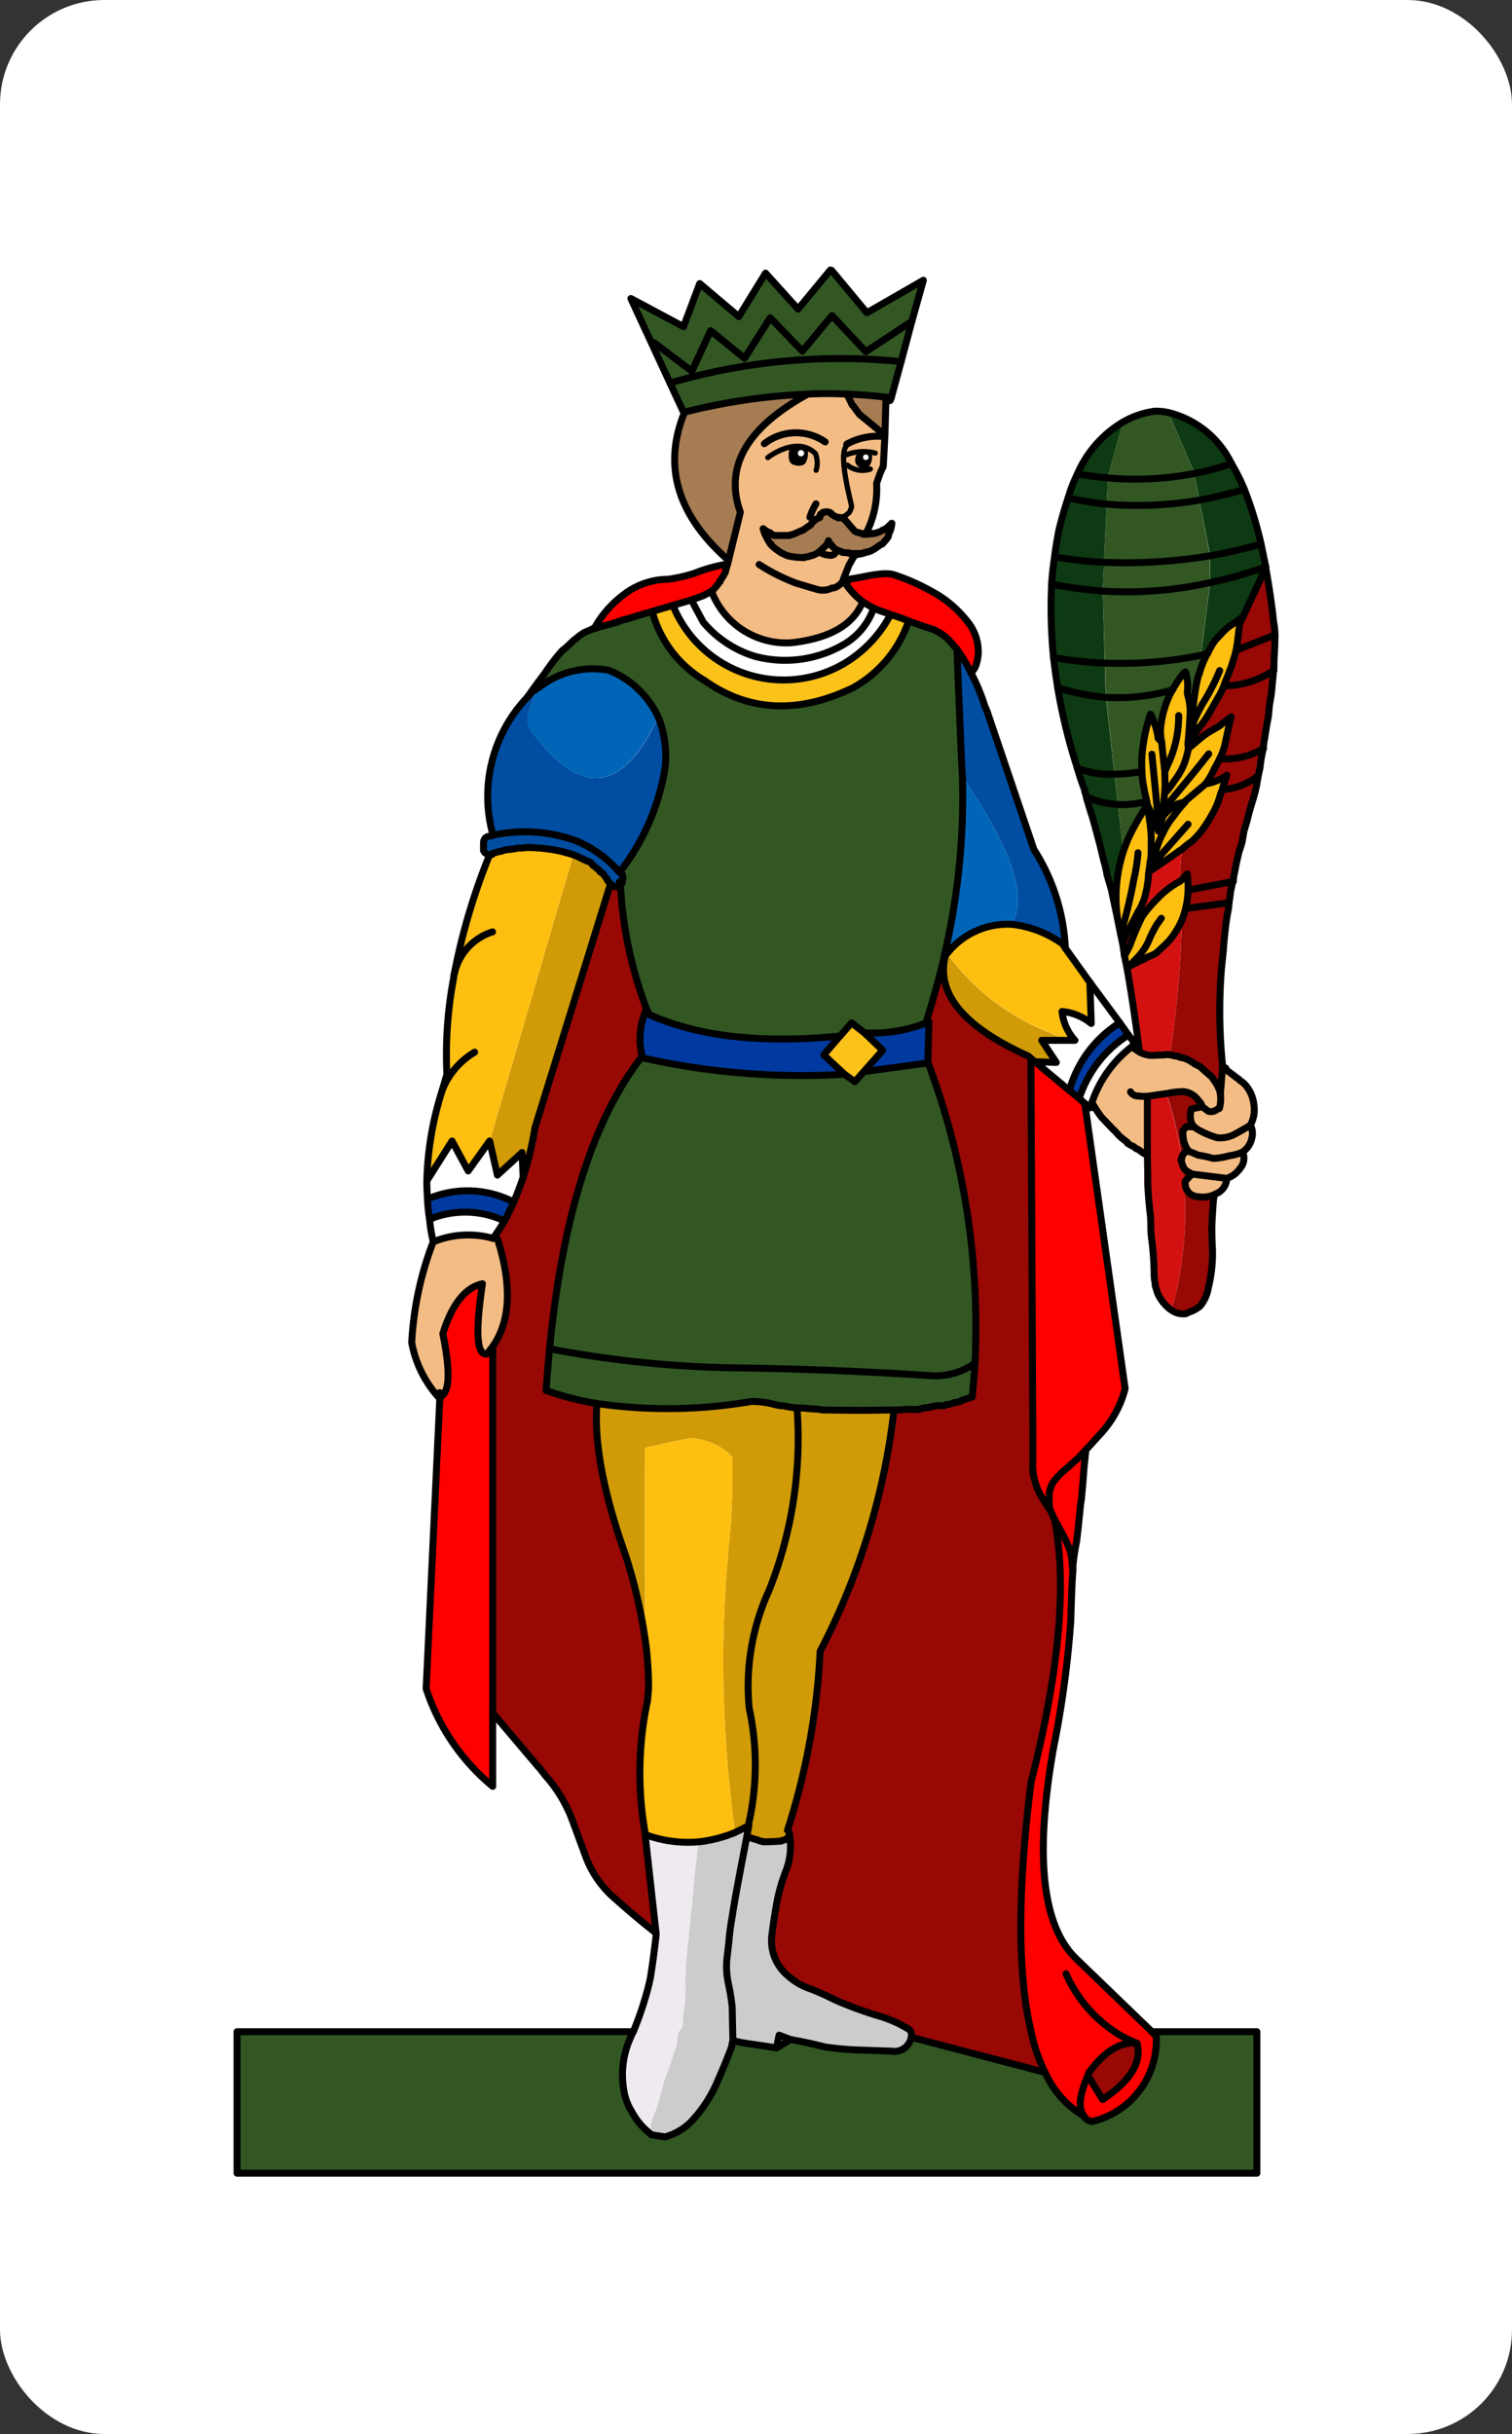 <svg xmlns="http://www.w3.org/2000/svg" viewBox="0 0 87 140"><rect x="0" y="0" width="87" height="140" fill="#333333" stroke="none"/><defs><style>.cls-1{fill:#fff}.cls-5{fill:red}.cls-6{fill:#004da1}.cls-7{fill:#980805}.cls-8{fill:#0065b7}.cls-10{fill:#febf10}.cls-11{fill:#003aa0}.cls-14{fill:#f3bc84}.cls-17,.cls-18{fill:none;stroke:#000;stroke-linecap:round;stroke-linejoin:round}.cls-17{stroke-width:.4px}.cls-18{stroke-width:.3px}</style></defs><g id="Livello_2" data-name="Livello 2"><g id="Livello_1-2" data-name="Livello 1"><rect class="cls-1" width="87" height="140" rx="6" ry="6"/><path d="M36.3 117.06a2.01 2.01 0 0 1 .14-.3h-22.8v8.14h58.68v-8.13h-6.04l.25.25a4.8 4.8 0 0 1-3.7 4.91.76.76 0 0 1-.41-.23.21.21 0 0 1-.04-.08 5.45 5.45 0 0 1-2.15-2.32l-.1-.2-7.7-2.02a.98.98 0 0 1-1.13.8l-1.72-.06a18.13 18.13 0 0 1-2.1-.18q-.98-.25-2-.42l-.77.46-.06.02q0-.02.04-.02-1.03-.13-2-.29l-.52-.12-.04.16-.03.2q-.36.97-.92 2.22a7.75 7.75 0 0 1-1.35 2.03 3.34 3.34 0 0 1-1.56.93l-.8-.11a.13.13 0 0 1-.05-.06 3.96 3.96 0 0 1-1.06-1.27 3.32 3.32 0 0 1-.4-.96 5.65 5.65 0 0 1-.12-.7 5.14 5.14 0 0 1 .46-2.65M31.62 77.5q-.11 1.16-.2 2.39a17.2 17.2 0 0 0 2.93.74 28.38 28.38 0 0 0 8.88-.12 5.03 5.03 0 0 1 1.36.18 2.08 2.08 0 0 0 .41.08.99.99 0 0 1 .27.04 4.5 4.5 0 0 0 .59.07l.5.02a3.33 3.33 0 0 0 .51.04q.24.02.47.06h.16q1.1.02 2.24.02l1.7-.02h.29a5.84 5.84 0 0 1 .68-.04 1.62 1.62 0 0 0 .57-.02 1.38 1.38 0 0 1 .17-.06h.12a.73.73 0 0 1 .18-.02.21.21 0 0 1 .11-.03 2.05 2.05 0 0 0 .28-.06h.11a1.1 1.1 0 0 1 .3 0 .21.21 0 0 0 .15-.06q0-.02.06-.02a.9.9 0 0 0 .4-.1.37.37 0 0 1 .13-.02 2.7 2.7 0 0 0 .3-.08.13.13 0 0 1 .09-.05l.35-.12a.21.21 0 0 1 .11-.04.22.22 0 0 1 .1-.02q.1-.98.16-1.95a43.25 43.25 0 0 0-2.7-17.26h-.01l-3.69.49-.5.58-.61-.43a41.63 41.63 0 0 1-11.64-.95v-.08q-4.22 5.36-5.33 16.83m4.47-41.99a1.45 1.45 0 0 0-.25.06 8.18 8.18 0 0 1-1 .31 4.94 4.94 0 0 0-.66.2h-.1q-.04.04-.06.04l-.47.21a2.06 2.06 0 0 1-.17.12l-.4.31q-.19.2-.36.35a2.01 2.01 0 0 1-.26.22 11.76 11.76 0 0 0-1.03 1.32v.02q-.43.55-1 1.35l.24-.25a2.59 2.59 0 0 1 .43-.32 5.04 5.04 0 0 1 4.02-1 5.31 5.31 0 0 1 2.88 2.76 6.12 6.12 0 0 1 .37 2.87 13.1 13.1 0 0 1-2.61 6l.04.04a.15.15 0 0 1 .06.02v.04a.08.08 0 0 1 .06.08.15.15 0 0 1 .02.06 3.18 3.18 0 0 1-.02.35.18.18 0 0 1-.1.1l-.02.03a23.68 23.68 0 0 0 1.5 7.14 2.49 2.49 0 0 0 .16.33q4.25 1.9 10.98 1.23l.66-.76.74.59a8.63 8.63 0 0 0 3.53-.57q.6-1.9 1.05-3.76v-.04a2.05 2.05 0 0 1 .06-.28 40.07 40.07 0 0 0 1-9.98l-.06-1.15-.26-6.3-.11-.12-.28-.33a2.68 2.68 0 0 0-1.34-.8l-1.05-.37a6.93 6.93 0 0 1-3.2 3.84q-4.74 2.28-8.56-.43a6.57 6.57 0 0 1-2.99-3.96l-1.13.34-.31.1m17.04-19.49l-3.25 1.87-2.03-2.43-1.93 2.22-1.87-2.07-1.54 2.5-2.25-1.9-.93 2.48-3.03-1.62 3.03 6.54h.06a34.54 34.54 0 0 1 7.1-1.04 21.5 21.5 0 0 1 2.24 0q1.15.04 2.26.18a1.4 1.4 0 0 1 .3.04l1.84-6.77M68.7 27.14l-1.5-3.51a3.59 3.59 0 0 0-.75-.08 4.97 4.97 0 0 0-1.8.6l-.9 3.24-.3 6.51.18 6.1.99 8.94a8.32 8.32 0 0 1 .6-1.4q.26-.51.8-1.37a.11.11 0 0 1-.03-.08V46q-.14-.54-.22-1.05a4.04 4.04 0 0 1-.06-.66 6.71 6.71 0 0 1 .06-1.54 9.18 9.18 0 0 1 .31-1.39 2.54 2.54 0 0 1 .12-.37 1.66 1.66 0 0 1 .2.43 3.86 3.86 0 0 1 .25.96l.2.21a3.07 3.07 0 0 1-.07-.78 5.52 5.52 0 0 1 .18-1 5.96 5.96 0 0 1 .39-1.03 1.28 1.28 0 0 1 .12-.19 6.83 6.83 0 0 1 .48-.76 1.7 1.7 0 0 1 .26-.27 2.66 2.66 0 0 1 .12 1.03.8.8 0 0 0 .03.37 3.23 3.23 0 0 1 .12.98l-.06 1a.14.14 0 0 1 .06-.09q.02-.23.1-.74.17-1.34.23-1.66.06-.35.14-.66a1.07 1.07 0 0 0 .06-.14 5.02 5.02 0 0 1 .31-.83 1.75 1.75 0 0 1 .16-.32l-.37.1.52-4.17-.02-1.54z" fill="#325723"/><path d="M43.05 104.93l-.76.37a7.62 7.62 0 0 1-2.09.55q-.23 1.87-.39 3.7l-.1.88-.11 1.23-.06.54a15.52 15.52 0 0 0-.1 2.34 5.99 5.99 0 0 1-.1 1.1 2.7 2.7 0 0 0-.05.56.71.71 0 0 1-.18.6.22.22 0 0 0-.08.16 1.85 1.85 0 0 0-.07.55 1.54 1.54 0 0 0-.06.23q-.16.43-.3.88a.5.5 0 0 1-.05.12l-.14.44a1.79 1.79 0 0 1-.1.24 3.33 3.33 0 0 0-.13.43q-.14.56-.28 1a1.54 1.54 0 0 0-.06.23 5.31 5.31 0 0 1-.21.54 2.65 2.65 0 0 0-.21 1.02.13.13 0 0 0 .05.06l.8.11a3.34 3.34 0 0 0 1.56-.93 7.75 7.75 0 0 0 1.35-2.03q.56-1.25.92-2.23l.03-.19.04-.16.51.12q.98.16 2.01.3.06-.38.14-.73l.66.26q1.01.17 1.99.42a18.13 18.13 0 0 0 2.1.18l1.72.06a.98.98 0 0 0 1.13-.8.48.48 0 0 0-.02-.31.38.38 0 0 0-.17-.18 7.1 7.1 0 0 0-1.76-.76 22.59 22.59 0 0 1-2.44-.9q-.64-.33-1.36-.62a3.61 3.61 0 0 1-1.3-.74 2.62 2.62 0 0 1-.96-2.42l.23-1.54a10.33 10.33 0 0 1 .55-2.05 3.84 3.84 0 0 0 .23-2.08.08.08 0 0 1-.06.07l-.1.1a.37.37 0 0 1-.21.1.13.13 0 0 0-.1.04.11.11 0 0 1-.08.02q-.48.04-.97.04a.2.2 0 0 1-.08-.04h-.06a.27.27 0 0 1-.13-.06l-.67-.2.12-.64z" fill="#ccc"/><path d="M37.14 105.44h-.02l.63 5.65v.14q-.14 1.27-.33 2.46-.12.56-.32 1.22a18.22 18.22 0 0 1-.66 1.86 2.01 2.01 0 0 0-.14.29 5.14 5.14 0 0 0-.46 2.65 5.65 5.65 0 0 0 .11.7 3.32 3.32 0 0 0 .41.96 3.96 3.96 0 0 0 1.06 1.27 2.65 2.65 0 0 1 .21-1.02 5.31 5.31 0 0 0 .21-.54 1.54 1.54 0 0 1 .06-.24q.14-.43.28-1a3.33 3.33 0 0 1 .13-.42 1.79 1.79 0 0 0 .1-.23l.14-.45a.5.5 0 0 0 .06-.12q.13-.45.29-.88a1.54 1.54 0 0 1 .06-.23 1.85 1.85 0 0 1 .07-.55.22.22 0 0 1 .08-.15.71.71 0 0 0 .18-.6 2.7 2.7 0 0 1 .06-.57 5.99 5.99 0 0 0 .1-1.1 15.52 15.52 0 0 1 .1-2.34l.05-.54.12-1.23.1-.88q.15-1.83.38-3.7a7.1 7.1 0 0 1-3.06-.41z" fill="#efeaf0"/><path class="cls-5" d="M62.38 84.28l.1-.98-.34.37-.8.72a4.32 4.32 0 0 0-.72.75 1.53 1.53 0 0 0-.25.74 4.96 4.96 0 0 0 .04.85q.08.14.21.45 1.17 5.56-1.28 15.21-1.2 9.42 0 14.38a9.67 9.67 0 0 0 .8 2.34l.1.2a5.45 5.45 0 0 0 2.14 2.31.21.21 0 0 0 .04.08.76.76 0 0 0 .4.23 4.8 4.8 0 0 0 3.71-4.91l-.25-.25-4.43-4.27q-2.85-2.89-1.23-12.06a57.27 57.27 0 0 0 1-7.27q.06-2.28.1-2.55l.01-.38a4.74 4.74 0 0 1 .06-.74q.06-.46.16-.95l.08-.68.11-1.06a5.12 5.12 0 0 1 .08-.64l.1-1.1.06-.8"/><path class="cls-6" d="M62.6 119.3a.7.7 0 0 0 .05-.17q1.35-1.86 2.77-1.7.45 1.6-1.97 3.24l-.86-1.37"/><path class="cls-5" d="M25.48 76.61q.68 3.36-.17 3.65l-.79 16.77a12.18 12.18 0 0 0 3.83 5.62v-25.3a5.1 5.1 0 0 1-.35.43q-.86.1-.24-4.03-1.48.3-2.28 2.86"/><path class="cls-6" d="M55.32 43.54l.06 1.15q4.17 6.06 2.88 8.38a6.24 6.24 0 0 1 2.89 1.14l.15.23a11.47 11.47 0 0 0-1.8-5.68L56.85 41a2.94 2.94 0 0 0-.18-.45 11.6 11.6 0 0 0-.82-1.97 9.18 9.18 0 0 0-.8-1.34l.26 6.3m-17.04.52a6.12 6.12 0 0 0-.37-2.86q-3.06 6.65-7.33.86a1.21 1.21 0 0 1-.16-1.06 11.28 11.28 0 0 1 .59-1.56 2.59 2.59 0 0 0-.43.32l-.23.25a8.25 8.25 0 0 0-1.97 7.94 1.82 1.82 0 0 1-.32.07.3.3 0 0 0-.11.08h-.02a.06.06 0 0 1-.04.06.45.45 0 0 0-.06.23v.43a.06.06 0 0 1 .04.06q.02.08.14.12l.02.02a.3.3 0 0 0 .15.06.08.08 0 0 1 .06-.02.15.15 0 0 0 .16-.1h.05a.7.7 0 0 0 .18-.06 1.7 1.7 0 0 0 .35-.08.43.43 0 0 1 .2-.04.15.15 0 0 0 .05-.02h.14a.08.08 0 0 0 .06-.01 1.2 1.2 0 0 0 .3-.04.15.15 0 0 0 .05-.02h.25a.48.48 0 0 0 .18-.04h.21a3.72 3.72 0 0 1 .53.04h.16a.9.9 0 0 0 .17.02 10.6 10.6 0 0 1 1.1.17.08.08 0 0 0 .05.02 1.8 1.8 0 0 0 .22.06l.37.12a.13.13 0 0 0 .1.04.08.08 0 0 0 .05.02l.37.17.26.12a.48.48 0 0 1 .33.25.15.15 0 0 0 .06.02 1.9 1.9 0 0 0 .27.23q.02 0 .04.06a.25.25 0 0 0 .16.12l.02.02q.11.16.23.3a.08.08 0 0 1 .02.05 2.05 2.05 0 0 1 .12.18.64.64 0 0 0 .1.07.3.3 0 0 0 .07.12h.06l.02.02a.86.86 0 0 0 .27.04q.02 0 .02-.04a.08.08 0 0 0 .08-.06l.04-.02.02-.04a.18.18 0 0 0 .1-.1 3.18 3.18 0 0 0 .02-.34.15.15 0 0 0-.02-.06.08.08 0 0 0-.06-.08v-.04a.15.15 0 0 0-.06-.02l-.04-.04h-.02a1.27 1.27 0 0 1-.12-.14.34.34 0 0 1 .14.14 13.1 13.1 0 0 0 2.61-6z"/><path class="cls-7" d="M62.65 119.13a.7.7 0 0 1-.06.17l.86 1.37q2.42-1.64 1.97-3.24-1.42-.16-2.77 1.7"/><path class="cls-5" d="M59.55 60.97l-.23-.2.11 21.67v1.58a2.6 2.6 0 0 0 .06.82 3.82 3.82 0 0 0 .33.96 9.22 9.22 0 0 0 .59.93 4.96 4.96 0 0 1-.04-.85 1.53 1.53 0 0 1 .25-.74 4.32 4.32 0 0 1 .72-.75l.8-.72.33-.37.79-.86a5.99 5.99 0 0 0 1.48-2.67l-2.28-16.2-2.91-2.6"/><path class="cls-8" d="M54.4 54.85l.06-.06a4.44 4.44 0 0 1 3.8-1.72q1.29-2.32-2.88-8.38a40.07 40.07 0 0 1-1 9.98 2.05 2.05 0 0 0-.06.28.19.19 0 0 0 .08-.1"/><path class="cls-5" d="M48.9 33.32l-.2-.3-.23.22.24.31a4.35 4.35 0 0 0 .93.96 7.18 7.18 0 0 0 .63.37 5.31 5.31 0 0 0 .54.21 4.46 4.46 0 0 1 .43.16q.5.16 1.04.37l1.05.37a2.68 2.68 0 0 1 1.34.8l.28.33.11.12a9.18 9.18 0 0 1 .8 1.35q.35-.24.43-1.12a2.75 2.75 0 0 0-.68-1.89 6.43 6.43 0 0 0-2.03-1.68 12.04 12.04 0 0 0-2.05-.91c-.74-.3-1.47.23-2.31.24"/><path class="cls-8" d="M37.9 41.2a5.31 5.31 0 0 0-2.88-2.75 5.04 5.04 0 0 0-4.02 1 11.28 11.28 0 0 0-.6 1.55 1.21 1.21 0 0 0 .16 1.06q4.27 5.79 7.33-.86"/><path class="cls-5" d="M41.74 32.8l.12-.46a8.93 8.93 0 0 0-1.89.53 8.98 8.98 0 0 1-1.54.35 4.2 4.2 0 0 0-2.5.86 6.1 6.1 0 0 0-1.75 1.99 4.94 4.94 0 0 1 .66-.2 8.18 8.18 0 0 0 1-.3 1.45 1.45 0 0 1 .25-.07l.31-.1 1.13-.33 1.2-.35 1.73-.56a.24.24 0 0 0 .1-.06 2.02 2.02 0 0 0 .37-.2.06.06 0 0 0 .03-.01.56.56 0 0 0 .18-.18 2.01 2.01 0 0 0 .21-.25.15.15 0 0 0 .02-.06q.02 0 .06-.04v-.06a2.4 2.4 0 0 0 .31-.5z"/><path d="M37.1 83.28q1.27-.29 2.6-.56a3.6 3.6 0 0 1 2.43 1.07 39.79 39.79 0 0 1-.15 4.66 70.63 70.63 0 0 0 .12 15.37q.07.74.2 1.48l.75-.37.04-.02-.12.64.67.2a.27.27 0 0 0 .13.06h.06a.2.2 0 0 0 .08.04q.49 0 .97-.04a.11.11 0 0 0 .08-.02.13.13 0 0 1 .1-.04.37.37 0 0 0 .21-.1l.1-.1a.08.08 0 0 0 .06-.07v-.12a.35.35 0 0 0-.12-.18 39.98 39.98 0 0 0 1.88-10.3A39.95 39.95 0 0 0 51.44 81l-1.7.02q-1.13 0-2.24-.02h-.16q-.23-.04-.47-.06a3.33 3.33 0 0 1-.5-.04q-.26 0-.51-.02a4.5 4.5 0 0 1-.59-.07.99.99 0 0 0-.27-.04 2.08 2.08 0 0 1-.4-.08 5.03 5.03 0 0 0-1.37-.18 28.38 28.38 0 0 1-8.88.12q-.27 3.35 1.66 8.78a27.37 27.37 0 0 1 1.11 4.72l-.02-10.85M54.46 54.8l-.06.06q-.84 3.28 4.78 5.81l.14.12.23.2 1.23.03-.84-1.27h1.29q-.45-.17-.88-.37a13.3 13.3 0 0 1-5.89-4.58M30.04 66.2l.06 1.43a19.04 19.04 0 0 0 .68-2.84l4.35-14.05a.64.64 0 0 1-.1-.07 2.05 2.05 0 0 0-.11-.18.08.08 0 0 0-.02-.06q-.12-.13-.23-.29l-.02-.02a.25.25 0 0 1-.16-.12q-.02-.06-.04-.06a1.9 1.9 0 0 1-.27-.23.15.15 0 0 1-.06-.02.48.48 0 0 0-.33-.25l-.26-.12-.37-.17a.08.08 0 0 1-.05-.02.13.13 0 0 1-.1-.04L28.19 65.6l.43 1.9z" fill="#d09b07"/><path class="cls-10" d="M39.7 82.72q-1.33.27-2.6.56l.02 10.85.06.44a21.89 21.89 0 0 1 .14 2.42l-.06.72a19.88 19.88 0 0 0-.12 7.73 7.1 7.1 0 0 0 3.06.4 7.62 7.62 0 0 0 2.1-.54q-.13-.74-.2-1.48a70.63 70.63 0 0 1-.12-15.37 39.79 39.79 0 0 0 .15-4.66 3.6 3.6 0 0 0-2.43-1.07"/><path class="cls-11" d="M36.95 60.66v.08a41.63 41.63 0 0 0 11.64.95l-1.19-1.1.94-1.1q-6.73.66-10.98-1.23a2.49 2.49 0 0 1-.16-.33 4.2 4.2 0 0 0-.25 2.73m16.44.39l.06-2.38a.43.43 0 0 0-.18.08 8.63 8.63 0 0 1-3.53.57l1.05.99-1.09 1.23 3.69-.49"/><path class="cls-10" d="M62.7 56.39l-1.4-1.95-.15-.23a6.24 6.24 0 0 0-2.89-1.14 4.44 4.44 0 0 0-3.8 1.72 13.3 13.3 0 0 0 5.89 4.58q.43.2.88.37h.62a2.9 2.9 0 0 1-.74-1.65 3.1 3.1 0 0 1 1.68.68l-.08-2.38M31.27 48.7a.9.9 0 0 1-.17-.01h-.16a3.72 3.72 0 0 0-.53-.04h-.21a.48.48 0 0 1-.18.04h-.25a.15.15 0 0 1-.06.02 1.2 1.2 0 0 1-.29.04.08.08 0 0 1-.06.01h-.14a.15.15 0 0 1-.05.02.43.43 0 0 0-.2.04 1.7 1.7 0 0 1-.35.08.7.7 0 0 1-.18.06h-.05a.15.15 0 0 1-.16.1.08.08 0 0 0-.06.02 36.33 36.33 0 0 0-2.03 6.84.52.52 0 0 0-.04.2 23.85 23.85 0 0 0-.39 5.52v.07l-.25.86a18.44 18.44 0 0 0-.9 5.25l1.45-2.28.93 1.71 1.23-1.71.02.05 4.82-16.51-.37-.12a1.8 1.8 0 0 1-.22-.06.08.08 0 0 1-.06-.02 10.6 10.6 0 0 0-1.09-.17m36.61 1.89q0 .02-.04.02a5.33 5.33 0 0 0-1.25.97 8.38 8.38 0 0 0-.86 1.02 15.58 15.58 0 0 0-.7 1.63 5.7 5.7 0 0 1-.33.63l.15.72q.5-.27.7-.4a1.87 1.87 0 0 0 .5-.24 2.5 2.5 0 0 0 .46-.22l.47-.43a3.75 3.75 0 0 0 .7-.85 4.84 4.84 0 0 0 .33-.63 5.12 5.12 0 0 0 .35-1.7v-.01a5.1 5.1 0 0 0-.05-.94 2.23 2.23 0 0 1-.43.43m1.6-13.1a1.75 1.75 0 0 0-.16.3 5.02 5.02 0 0 0-.31.84 1.07 1.07 0 0 1-.06.14q-.08.31-.14.66-.06.32-.23 1.66-.08.5-.1.74a.14.14 0 0 0-.06.1l.06-1.01a3.23 3.23 0 0 0-.12-.98.8.8 0 0 1-.03-.37 2.66 2.66 0 0 0-.12-1.03 1.7 1.7 0 0 0-.25.27 6.83 6.83 0 0 0-.5.76 1.28 1.28 0 0 0-.1.2 5.96 5.96 0 0 0-.4 1.03 5.52 5.52 0 0 0-.18 1 3.07 3.07 0 0 0 .06.77l-.2-.21a3.86 3.86 0 0 0-.25-.96 1.66 1.66 0 0 0-.19-.43 2.54 2.54 0 0 0-.12.37 9.18 9.18 0 0 0-.3 1.39 6.71 6.71 0 0 0-.07 1.54 4.04 4.04 0 0 0 .06.66q.08.51.22 1.06v.1a.11.11 0 0 0 .03.07q-.54.86-.8 1.37a8.32 8.32 0 0 0-.6 1.4 8.57 8.57 0 0 0-.33 3.7l.31 1.55a5.44 5.44 0 0 1 .45-1l.43-.84a3.23 3.23 0 0 0 .43-1.01 5.94 5.94 0 0 0 .17-1.05 1.42 1.42 0 0 1 .02-.24q1.25-.84 1.62-1.11a2.85 2.85 0 0 1 .3-.2 4.41 4.41 0 0 1 .54-.42 4.53 4.53 0 0 0 .62-.69 8 8 0 0 0 .57-.9 4.34 4.34 0 0 0 .43-.99 4.46 4.46 0 0 1 .15-.43 4.52 4.52 0 0 1 .14-.45l.12-.37a2.94 2.94 0 0 1-1.23.51 4.13 4.13 0 0 0 .5-.86q.18-.3.32-.6l.12-.26a4.22 4.22 0 0 0 .25-.87l.21-.98.08-.29q-.37.27-.68.53l-.55.3-.35.24-.88.74a2.07 2.07 0 0 1-.02-.23l.2-.23.02-.14.47-.66a4.14 4.14 0 0 0 .39-.55q.23-.37.43-.74l.4-.7.16-.35a2.85 2.85 0 0 1 .16-.43l.27-.7q.12-.38.21-.73a.7.7 0 0 1 .06-.2l.08-.5.12-1.03.2-.37-.83.56a3.33 3.33 0 0 0-.48.47 2.76 2.76 0 0 0-.43.5q-.18.3-.31.57"/><path class="cls-10" d="M66.24 46.74l-.16-.4a2.83 2.83 0 0 1 .2.47.31.31 0 0 0-.04-.07z"/><path d="M49 58.73l-.66.76-.94 1.09 1.19 1.11.6.43.51-.58 1.09-1.23-1.05-1-.74-.58M38.72 34.72l-1.19.35a6.57 6.57 0 0 0 2.99 3.96q3.82 2.71 8.56.43a6.93 6.93 0 0 0 3.2-3.84q-.53-.21-1.04-.37a7.15 7.15 0 0 1-2.63 2.79 6.87 6.87 0 0 1-9.89-3.32" fill="#fbc219"/><path d="M67.1 62.8l-1.08.16v3.41l.02 1.08v.54q.04.92.16 1.88l.02.7a4.78 4.78 0 0 0 .06.7q.11.97.13 1.97a2.17 2.17 0 0 0 .06.49v.11l.14.45a2.4 2.4 0 0 0 .58.8 1.16 1.16 0 0 0 .22.18 10.42 10.42 0 0 0 .35-1.29 21.73 21.73 0 0 0 .25-7.16.7.7 0 0 0-.06-.2.06.06 0 0 1 .04-.05 24.34 24.34 0 0 0-.9-3.76m.59-9.36a3.75 3.75 0 0 1-.7.85l-.47.43a2.5 2.5 0 0 1-.47.22 1.87 1.87 0 0 1-.48.23l-.7.41a.28.28 0 0 1-.08.06l.07-.04v.04q.43 2.42.7 4.76a1.52 1.52 0 0 0 .9.2q.26-.03.53-.03a.79.79 0 0 1 .35 0q.12-.7.2-1.38a61.63 61.63 0 0 0 .48-6.38 4.84 4.84 0 0 1-.33.63m.33-4.7a2.85 2.85 0 0 0-.29.19q-.37.27-1.62 1.11a1.42 1.42 0 0 0-.02.24 5.94 5.94 0 0 1-.17 1.05 3.23 3.23 0 0 1-.43 1.01l-.43.84a5.44 5.44 0 0 0-.45 1l.1.68a5.7 5.7 0 0 0 .33-.63 15.58 15.58 0 0 1 .7-1.63 8.38 8.38 0 0 1 .86-1.02 5.33 5.33 0 0 1 1.25-.97q.04 0 .04-.02z" fill="#d41111"/><path class="cls-7" d="M54.4 54.85a.19.19 0 0 1-.08.1v.04q-.45 1.87-1.05 3.76a.43.43 0 0 1 .18-.08l-.06 2.38h.02a43.25 43.25 0 0 1 2.69 17.26q-.06.97-.16 1.95a.22.22 0 0 0-.1.02.21.21 0 0 0-.11.04l-.35.12a.13.13 0 0 0-.08.05 2.7 2.7 0 0 1-.31.08.37.37 0 0 0-.12.02.9.9 0 0 1-.41.1q-.06 0-.06.02a.21.21 0 0 1-.15.06 1.1 1.1 0 0 0-.3 0h-.11a2.05 2.05 0 0 1-.28.06.21.21 0 0 0-.11.03.73.73 0 0 0-.18.02h-.12a1.38 1.38 0 0 0-.17.06 1.62 1.62 0 0 1-.57.02 5.84 5.84 0 0 0-.68.04h-.3a39.95 39.95 0 0 1-4.23 13.9 39.98 39.98 0 0 1-1.88 10.3.35.35 0 0 1 .12.17v.12a3.84 3.84 0 0 1-.23 2.08 10.33 10.33 0 0 0-.55 2.05q-.14.82-.23 1.54a2.62 2.62 0 0 0 .95 2.42 3.61 3.61 0 0 0 1.3.74q.73.3 1.37.62a22.59 22.59 0 0 0 2.44.9 7.1 7.1 0 0 1 1.76.76.38.38 0 0 1 .17.18.48.48 0 0 1 .02.3l7.7 2.04a9.67 9.67 0 0 1-.8-2.34q-1.18-4.96 0-14.38 2.46-9.65 1.3-15.2-.14-.32-.22-.46a9.22 9.22 0 0 1-.59-.93 3.82 3.82 0 0 1-.33-.96 2.6 2.6 0 0 1-.06-.82v-1.58l-.11-21.66-.14-.12q-5.62-2.53-4.78-5.81M29.03 70.14q-.31.5-.66 1h.23l.02.01q1.27 4-.27 6.2v21.09l2.61 3.08.04.02.39.5a8.12 8.12 0 0 1 1.62 2.77l.66 1.8a5.87 5.87 0 0 0 1.78 2.55q1.13 1.02 2.3 1.93l-.63-5.65h.02a19.88 19.88 0 0 1 .12-7.73l.06-.72a21.89 21.89 0 0 0-.14-2.42l-.06-.44a27.37 27.37 0 0 0-1.1-4.72q-1.94-5.43-1.67-8.78a17.2 17.2 0 0 1-2.92-.74q.08-1.23.2-2.4 1.1-11.47 5.32-16.83a4.2 4.2 0 0 1 .25-2.73 23.68 23.68 0 0 1-1.5-7.14l-.04.02a.08.08 0 0 1-.08.06q0 .04-.02.04a.86.86 0 0 1-.27-.04l-.02-.02h-.06a.3.3 0 0 1-.08-.12l-4.35 14.05a19.04 19.04 0 0 1-.68 2.84q-.25.74-.54 1.43-.26.56-.53 1.09m39.55-2.71l-.37-.22a1.37 1.37 0 0 1-.2-.39 21.73 21.73 0 0 1-.25 7.16 10.42 10.42 0 0 1-.35 1.29 1.15 1.15 0 0 0 .84.2.93.93 0 0 1 .27-.12 2.19 2.19 0 0 0 .53-.32 2.22 2.22 0 0 0 .48-1.07 7.9 7.9 0 0 0 .22-1.44 6.6 6.6 0 0 0 0-1.02q-.02-.48-.02-1.03.02-.57.06-1.11a6.48 6.48 0 0 1 .08-.74 1.7 1.7 0 0 1-.94.11.75.75 0 0 1-.66-.42.46.46 0 0 1-.06-.2 2.13 2.13 0 0 1-.02-.25l.39-.43m-1.44-4.62h-.04a24.34 24.34 0 0 1 .9 3.76.5.5 0 0 1 .38-.47 1.72 1.72 0 0 1-.27-.58 2.22 2.22 0 0 1-.04-.59l.18-.21h.45l-.14-.22a1.26 1.26 0 0 1 0-.82l.62-.11a.83.83 0 0 0-.23-.37 1.18 1.18 0 0 0-.84-.51 4.17 4.17 0 0 0-.97.12m6.1-27.56q-.18-1.42-.41-2.7l-1.3 2.84-.2.37-.12 1.03-.08.5a.7.7 0 0 0-.05.2l-.22.72-.27.7a2.85 2.85 0 0 0-.16.44l-.15.35-.41.7q-.2.37-.43.74a4.14 4.14 0 0 1-.4.55l-.46.66-.02.14-.2.23a2.07 2.07 0 0 0 .02.23l.88-.74.35-.23.55-.31q.31-.26.68-.53l-.08.3-.21.97a4.22 4.22 0 0 1-.25.87l-.12.26q-.14.3-.31.6a4.13 4.13 0 0 1-.51.86 2.94 2.94 0 0 0 1.23-.5l-.12.36a4.52 4.52 0 0 0-.14.45 4.46 4.46 0 0 0-.15.43 4.34 4.34 0 0 1-.43 1 8 8 0 0 1-.57.9 4.53 4.53 0 0 1-.62.68 4.41 4.41 0 0 0-.55.43l-.13 1.85a2.23 2.23 0 0 0 .43-.43 5.1 5.1 0 0 1 .05.94v.01a5.12 5.12 0 0 1-.35 1.7 61.63 61.63 0 0 1-.48 6.38q-.08.68-.2 1.38a.43.43 0 0 1 .14.02.45.45 0 0 0 .15.04.55.55 0 0 1 .28.08 1.37 1.37 0 0 1 .3.08 2.29 2.29 0 0 1 .54.29l.33.18a.13.13 0 0 1 .06.05l.5.45a.19.19 0 0 1 .1.08l.25.37a.3.3 0 0 1 .08.16 1.42 1.42 0 0 1 .16.45l.13-1.6a30.54 30.54 0 0 1-.07-5.58l.11-1.07q.04-.57.1-1.12.06-.56.16-1.1a3.42 3.42 0 0 0 .07-.53v-.04a4.53 4.53 0 0 0 .08-.57l.12-.56a.06.06 0 0 1 .04-.06 3.42 3.42 0 0 1 .08-.53l.11-.56.14-.6q.1-.28.18-.57l.11-.63q.08-.31.18-.6.11-.49.25-.94.18-.56.3-1.05.03-.31.1-.6l.09-.46a9.03 9.03 0 0 1 .17-1.03.32.32 0 0 1 .02-.08 5.14 5.14 0 0 1 .08-.6q.06-.31.1-.63l.12-.66.05-.56q.04-.32.1-.6.04-.28.06-.57l.06-.6a.99.99 0 0 1 .04-.28q0-.43.02-.84.04-.55.04-1.05v-.14a3.72 3.72 0 0 0-.04-.53 5.78 5.78 0 0 1-.08-.64z"/><path class="cls-14" d="M28.62 71.15l-.02-.02h-.23a5.3 5.3 0 0 0-3.44.2 18.94 18.94 0 0 0-1.24 5.79 6.4 6.4 0 0 0 1.54 3.14h.07q.86-.3.18-3.65.8-2.55 2.28-2.86-.62 4.13.24 4.03a5.1 5.1 0 0 0 .35-.43q1.54-2.2.27-6.2m20.46-47.91l-.04-.04-.31-.63a21.5 21.5 0 0 0-2.25 0q-5.28 2.9-3.88 6.8l-.68 2.76-.06.21-.12.45a2.4 2.4 0 0 1-.3.51v.06l-.07.04a.15.15 0 0 1-.02.06 2.01 2.01 0 0 1-.21.25.56.56 0 0 1-.18.18.06.06 0 0 1-.03.01 4.6 4.6 0 0 0 4.62 2.97q3.3-.37 4.1-2.36a4.35 4.35 0 0 1-.94-.96l-.19-.22.37-.33.11-.38.13-.46a.6.6 0 0 1 .44-.17 1.27 1.27 0 0 1 .19-.3.73.73 0 0 1-.3.05h-.56q-.02 0-.06-.04a1.93 1.93 0 0 1-.27-.02h-.04a.19.19 0 0 1-.14-.06.21.21 0 0 1-.11-.04.74.74 0 0 1-.35-.21l-.02-.04a.12.12 0 0 1-.08-.08.06.06 0 0 0-.04-.06.49.49 0 0 1-.12-.2v.09a.13.13 0 0 1-.06.06.08.08 0 0 1-.01.05.58.58 0 0 1-.06.08l-.32.3a1.25 1.25 0 0 1-.4.25.21.21 0 0 1-.12.04 1.08 1.08 0 0 1-.27.07.19.19 0 0 0-.14.04 3.86 3.86 0 0 1-.96-.1 1.07 1.07 0 0 1-.13-.05l-.3-.14a1.27 1.27 0 0 0-.13-.12 1.93 1.93 0 0 1-.37-.29.15.15 0 0 0-.02-.06q-.04 0-.04-.02a3.72 3.72 0 0 1-.31-.54 2.04 2.04 0 0 1-.12-.33.06.06 0 0 1 .04.05l.02.02h.06a1.28 1.28 0 0 0 .2.12l.03.02a.08.08 0 0 1 .08.04.52.52 0 0 0 .17.12l.02.02h.9a.21.21 0 0 1 .16-.06.08.08 0 0 0 .06-.02 2.86 2.86 0 0 1 .27-.12 3.25 3.25 0 0 1 .31-.14l.43-.29a.02.02 0 0 0 .02-.02.9.9 0 0 1 .49-.39q0-.2.07-.21a.11.11 0 0 0 .1-.06q.02 0 .02-.04h.06a.43.43 0 0 1 .14-.02.39.39 0 0 1 .23.06.06.06 0 0 1 .04.06.06.06 0 0 1 .04.02.68.68 0 0 0 .17.11.5.5 0 0 0 .12.06h.04a.02.02 0 0 0 .02.02q.02.04.06 0h.02a.39.39 0 0 1 .23.06 2.49 2.49 0 0 1 .31.33l.32.37a.47.47 0 0 0 .23.1 1.54 1.54 0 0 0 .23.06.06.06 0 0 0 .06.04 1.9 1.9 0 0 0 .37-.05 5.4 5.4 0 0 0 .57-2.86.72.72 0 0 1 .02-.17 3.22 3.22 0 0 1 .17-.6l.12-.5.08-1.5a.19.19 0 0 1-.14-.05l-.02-.04h-.04l-.02-.02-1.34-1.12-.04-.03-.33-.45"/><path class="cls-14" d="M46.13 25.58h.16a.39.39 0 0 1 .27.02h.04a.63.63 0 0 1 .14.43.28.28 0 0 1-.04.15.02.02 0 0 1-.02.02v.06l-.31.39h-.41a.46.46 0 0 1-.22-.08.08.08 0 0 1-.06-.02v-.06a.24.24 0 0 0-.1-.05.08.08 0 0 0-.01-.06.19.19 0 0 1-.08-.12v-.25a.15.15 0 0 0 .02-.06 1.26 1.26 0 0 0 .25-.31.13.13 0 0 1 .1-.04 1.93 1.93 0 0 0 .27-.02M67.9 60.72a.55.55 0 0 0-.28-.08.45.45 0 0 1-.15-.04.43.43 0 0 0-.14-.02.79.79 0 0 0-.35 0q-.27 0-.53.02a1.52 1.52 0 0 1-.9-.2 2.23 2.23 0 0 1-.42-.3 6.8 6.8 0 0 0-2.3 3.21 6.53 6.53 0 0 0 .56.86l.63.66a3.34 3.34 0 0 1 .35.37 4.58 4.58 0 0 0 .48.4.08.08 0 0 1 .02.05 1.63 1.63 0 0 0 .35.2 1.27 1.27 0 0 1 .14.12.15.15 0 0 0 .06.01 1.9 1.9 0 0 1 .2.12 1.22 1.22 0 0 0 .23.16h.02l.15.11v-3.4l1.08-.16h.04a4.17 4.17 0 0 1 .97-.12 1.18 1.18 0 0 1 .84.5.83.83 0 0 1 .23.38l-.62.11a1.26 1.26 0 0 0 0 .82l.14.22h-.45l-.18.21a2.22 2.22 0 0 0 .04.59 1.72 1.72 0 0 0 .27.58.5.5 0 0 0-.39.47.06.06 0 0 0-.04.06.7.7 0 0 1 .06.2 1.37 1.37 0 0 0 .2.38l.37.22-.4.43a2.13 2.13 0 0 0 .03.25.46.46 0 0 0 .06.2.75.75 0 0 0 .66.42 1.7 1.7 0 0 0 .94-.11l.23-.12a1 1 0 0 0 .49-.82 1.53 1.53 0 0 0 .76-.56.89.89 0 0 0 .15-.96 1.27 1.27 0 0 0 .53-.8 1.04 1.04 0 0 0-.08-.74 2.21 2.21 0 0 0 .2-.59 2.41 2.41 0 0 0-.06-.91 1.99 1.99 0 0 0-.37-.74 1.2 1.2 0 0 0-.33-.3.13.13 0 0 1-.06-.05l-.63-.5a.37.37 0 0 1-.17-.19 2.06 2.06 0 0 1-.18-.11l-.13 1.6a1.42 1.42 0 0 0-.16-.45.3.3 0 0 0-.08-.16l-.25-.37a.19.19 0 0 0-.1-.08l-.5-.45a.13.13 0 0 0-.06-.05l-.33-.18a2.29 2.29 0 0 0-.53-.3 1.37 1.37 0 0 0-.31-.07z"/><path class="cls-1" d="M28.2 65.6l-.03-.06-1.23 1.71-.93-1.71-1.45 2.28q0 .54.04 1.05a8.5 8.5 0 0 0 .12 1.17 8.31 8.31 0 0 0 .21 1.29 5.3 5.3 0 0 1 3.44-.2q.35-.48.66-1 .27-.52.53-1.08.29-.69.54-1.43l-.06-1.42-1.42 1.29-.43-1.9M40.56 34.1a.24.24 0 0 1-.1.06l-1.74.56a6.87 6.87 0 0 0 9.89 3.32 7.15 7.15 0 0 0 2.63-2.79 4.46 4.46 0 0 0-.43-.16 5.31 5.31 0 0 1-.54-.21 7.18 7.18 0 0 1-.63-.37q-.8 1.99-4.1 2.36a4.6 4.6 0 0 1-4.61-2.97 2.02 2.02 0 0 1-.37.2m24.57 26l.17-.18-2.6-3.53.09 2.38a3.1 3.1 0 0 0-1.68-.68 2.9 2.9 0 0 0 .74 1.65h-1.91l.84 1.27-1.23-.04 2.87 2.4.33.26a1.1 1.1 0 0 1 .08-.32 6.8 6.8 0 0 1 2.3-3.21z"/><path class="cls-11" d="M24.43 69s3.63-1 5.08.13c-.05.05-.48 1-.48 1s-3.15-.85-4.31-.09a9.54 9.54 0 0 1-.29-1.04zm39.91-10.15s-2.28 2.01-2.78 3.74a4.23 4.23 0 0 0 .37.44l.33.3s-.11 0 .22-.82a8.3 8.3 0 0 1 2.36-3.11 5.96 5.96 0 0 0-.5-.55z"/><path d="M47.34 29.4a.11.11 0 0 1-.1.06q-.07.02-.07.21a.9.9 0 0 0-.5.4.02.02 0 0 1-.01.01q-.22.14-.43.3a3.25 3.25 0 0 0-.31.13 2.86 2.86 0 0 0-.27.12.08.08 0 0 1-.06.02.21.21 0 0 0-.16.06h-.9l-.02-.02a.52.52 0 0 1-.17-.12.08.08 0 0 0-.08-.04l-.04-.02a1.28 1.28 0 0 1-.2-.12h-.05l-.02-.02a.06.06 0 0 0-.04-.05 2.04 2.04 0 0 0 .12.33 3.72 3.72 0 0 0 .3.54q0 .02.05.02a.15.15 0 0 1 .02.06 1.93 1.93 0 0 0 .37.3 1.27 1.27 0 0 1 .13.11l.3.14a1.07 1.07 0 0 0 .13.06 3.86 3.86 0 0 0 .96.1.19.19 0 0 1 .14-.05 1.08 1.08 0 0 0 .27-.07.21.21 0 0 0 .12-.04 1.25 1.25 0 0 0 .4-.26q.14-.11.32-.29a.58.58 0 0 0 .06-.08.08.08 0 0 0 .01-.05.13.13 0 0 0 .06-.06V31a.49.49 0 0 0 .12.2.06.06 0 0 1 .04.05.12.12 0 0 0 .08.08l.02.04a.74.74 0 0 0 .35.21.21.21 0 0 0 .11.04.19.19 0 0 0 .14.06h.04a1.93 1.93 0 0 0 .27.02q.04.04.06.04h.57a.73.73 0 0 0 .29-.06h.06a.24.24 0 0 1 .13-.04q.04 0 .04-.02a.21.21 0 0 0 .12-.04 1.94 1.94 0 0 0 .41-.25 2.55 2.55 0 0 1 .27-.16l.12-.15a.02.02 0 0 0 .02-.02 1.19 1.19 0 0 0 .14-.18.32.32 0 0 0 .05-.2q.04-.03.04-.05a1.61 1.61 0 0 0 .16-.57h-.02a.68.68 0 0 1-.14.14.9.9 0 0 1-.37.25q-.04.04-.06.04a1.08 1.08 0 0 1-.25.1.21.21 0 0 1-.12.04.37.37 0 0 1-.11.02 4.28 4.28 0 0 1-.57.04.06.06 0 0 1-.06-.04 1.54 1.54 0 0 1-.23-.06.47.47 0 0 1-.23-.1l-.32-.37a2.49 2.49 0 0 0-.3-.33.39.39 0 0 0-.24-.06h-.02q-.04.04-.06 0a.02.02 0 0 1-.02-.02h-.04a.5.5 0 0 1-.12-.06.68.68 0 0 1-.17-.11.06.06 0 0 0-.04-.02.06.06 0 0 0-.04-.06.39.39 0 0 0-.23-.06.43.43 0 0 0-.14.02h-.06q0 .04-.02.04m-.86-6.83a34.54 34.54 0 0 0-7.1 1.04q-1.89 4.64 2.54 8.52l.68-2.77q-1.4-3.9 3.88-6.79m4.5.18q-1.1-.14-2.25-.18l.3.63.05.04.33.45.04.03 1.34 1.12.02.02h.04l.02.03a.19.19 0 0 0 .14.06z" fill="#a67c52"/><path d="M63.94 51.05l.17.8.18.8a8.57 8.57 0 0 1 .33-3.71l-1-8.93-.17-6.1.3-6.52.9-3.24A6.43 6.43 0 0 0 62 27.18a8.05 8.05 0 0 0-.53 1.36q-.3.86-.53 1.85-.15.75-.25 1.55-.12.78-.17 1.56a29.01 29.01 0 0 0 .11 4.23q.1.86.24 1.73A31.86 31.86 0 0 0 62 44.08q.17.6.4 1.23a1.1 1.1 0 0 0 .12.37v.06a1.4 1.4 0 0 0 .08.3q.12.42.26.83l.23.84.23.86q.08.39.2.8.12.43.2.86l.23.82m3.25-27.42l1.5 3.5.92 4.75.02 1.54-.52 4.17.37-.1q.13-.27.3-.56a2.76 2.76 0 0 1 .44-.51 3.33 3.33 0 0 1 .48-.47l.82-.56 1.31-2.83v-.06l-.27-1.3a21.53 21.53 0 0 0-.96-3.15 11.25 11.25 0 0 0-.74-1.48 5.47 5.47 0 0 0-3.67-2.94z" fill="#0d3a12"/><path class="cls-17" d="M64.85 55.69l-.15-.72-.1-.69-.12-.54-.2-1-.17-.8-.17-.8-.24-.81q-.07-.43-.2-.86l-.19-.8-.23-.86-.23-.84q-.14-.4-.26-.84a1.4 1.4 0 0 1-.08-.29v-.06a1.1 1.1 0 0 1-.11-.37q-.24-.62-.41-1.23a31.86 31.86 0 0 1-1.13-4.62q-.14-.88-.24-1.74a29.01 29.01 0 0 1-.11-4.23q.05-.78.17-1.56.1-.8.25-1.54.24-1 .53-1.85a8.05 8.05 0 0 1 .53-1.37 6.43 6.43 0 0 1 2.67-3.02 4.97 4.97 0 0 1 1.8-.6 3.59 3.59 0 0 1 .73.07 5.47 5.47 0 0 1 3.67 2.95 11.25 11.25 0 0 1 .74 1.48 21.52 21.52 0 0 1 .96 3.14l.27 1.3v.07q.23 1.26.41 2.69a5.78 5.78 0 0 0 .08.64 3.72 3.72 0 0 1 .04.53v.13q0 .51-.04 1.06-.02.4-.02.84a.99.99 0 0 0-.04.27l-.06.6q-.02.3-.06.57l-.1.6-.05.57-.12.66-.1.63a5.14 5.14 0 0 0-.08.6.32.32 0 0 0-.02.08 9.02 9.02 0 0 0-.17 1.03l-.1.45-.1.6q-.11.5-.29 1.06-.14.45-.25.93l-.18.6-.11.63q-.08.3-.18.57l-.14.6-.11.57a3.42 3.42 0 0 0-.08.53.06.06 0 0 0-.04.05l-.12.57a4.53 4.53 0 0 1-.08.57v.03a3.42 3.42 0 0 1-.07.53q-.1.55-.16 1.11-.06.55-.1 1.11l-.11 1.08a30.54 30.54 0 0 0 .07 5.57 2.05 2.05 0 0 0 .18.12.37.37 0 0 0 .17.2l.63.48a.13.13 0 0 0 .06.06 1.2 1.2 0 0 1 .33.3 1.99 1.99 0 0 1 .37.74 2.41 2.41 0 0 1 .06.91 2.21 2.21 0 0 1-.2.59 1.04 1.04 0 0 1 .08.74 1.27 1.27 0 0 1-.53.8.89.89 0 0 1-.15.95 1.53 1.53 0 0 1-.76.57 1 1 0 0 1-.49.82l-.23.11a6.48 6.48 0 0 0-.08.75q-.04.54-.06 1.1 0 .55.02 1.04a6.6 6.6 0 0 1 0 1.02 7.91 7.91 0 0 1-.22 1.44 2.22 2.22 0 0 1-.48 1.07 2.19 2.19 0 0 1-.53.31.93.93 0 0 0-.27.12 1.15 1.15 0 0 1-.84-.2 1.16 1.16 0 0 1-.22-.17 2.4 2.4 0 0 1-.58-.8l-.14-.45v-.12a2.17 2.17 0 0 1-.06-.48q-.01-1-.13-1.97a4.78 4.78 0 0 1-.06-.7q0-.36-.02-.7-.12-.96-.16-1.88v-.55l-.02-1.07-.15-.11h-.02a1.22 1.22 0 0 1-.23-.16 1.9 1.9 0 0 0-.2-.12.15.15 0 0 1-.06-.02 1.27 1.27 0 0 0-.13-.11 1.63 1.63 0 0 1-.36-.2.08.08 0 0 0-.02-.06 4.58 4.58 0 0 1-.48-.39 3.34 3.34 0 0 0-.35-.37l-.63-.66a6.54 6.54 0 0 1-.56-.86 1.1 1.1 0 0 0-.08.31l-.33-.25 2.32 16.4a5.99 5.99 0 0 1-1.48 2.67l-.78.86-.1.97-.06.8-.1 1.1a5.12 5.12 0 0 0-.08.64l-.11 1.05-.08.69q-.1.48-.16.95a4.74 4.74 0 0 0-.06.74l-.02.37q-.03.28-.1 2.56a57.27 57.27 0 0 1-.99 7.27q-1.62 9.17 1.23 12.05l4.43 4.27h6.04V125H13.64v-8.14h22.8a18.22 18.22 0 0 0 .66-1.85q.2-.66.32-1.23.19-1.19.33-2.45v-.14q-1.17-.92-2.3-1.93a5.87 5.87 0 0 1-1.78-2.56l-.66-1.79a8.12 8.12 0 0 0-1.62-2.77l-.39-.5-.04-.03-2.61-3.08v4.22a12.18 12.18 0 0 1-3.83-5.62l.79-16.77h-.08a6.4 6.4 0 0 1-1.54-3.14 18.94 18.94 0 0 1 1.24-5.8 8.31 8.31 0 0 1-.21-1.28 8.5 8.5 0 0 1-.12-1.17q-.04-.5-.04-1.05a18.44 18.44 0 0 1 .9-5.25l.25-.86v-.08a23.85 23.85 0 0 1 .4-5.52.52.52 0 0 1 .03-.2 36.33 36.33 0 0 1 2.03-6.84.3.3 0 0 1-.15-.05L28 49.1q-.12-.04-.14-.12a.06.06 0 0 0-.04-.06v-.43a.45.45 0 0 1 .06-.23.06.06 0 0 0 .04-.06h.02a.3.3 0 0 1 .11-.08 1.82 1.82 0 0 0 .32-.08 8.25 8.25 0 0 1 1.97-7.93q.56-.8 1-1.37a11.76 11.76 0 0 1 1.02-1.33 2.01 2.01 0 0 0 .26-.21l.37-.35.39-.31a2.06 2.06 0 0 0 .17-.12q.24-.12.47-.21.02 0 .06-.04h.1a6.1 6.1 0 0 1 1.75-2 4.2 4.2 0 0 1 2.5-.85 8.98 8.98 0 0 0 1.54-.35 8.93 8.93 0 0 1 1.9-.53l.05-.21q-4.43-3.88-2.53-8.52h-.06l-.78-1.68-2.25-4.86 3.03 1.62.93-2.48 2.25 1.9 1.54-2.5 1.87 2.07 1.86-2.25"/><path class="cls-17" d="M51.22 23.04l.06-.15a1.4 1.4 0 0 0-.3-.04l-.06 2.14-.07 1.35-.03.5a3.57 3.57 0 0 0-.26.62 2.93 2.93 0 0 0-.12.36 5.56 5.56 0 0 1-.63 2.9l.55-.05a.21.21 0 0 0 .12-.04 1.08 1.08 0 0 0 .26-.1l.05-.04a.9.9 0 0 0 .37-.25.68.68 0 0 0 .14-.14h.02a1.61 1.61 0 0 1-.16.57l-.03.06a.32.32 0 0 1-.06.2 1.19 1.19 0 0 1-.14.17.02.02 0 0 1-.02.02l-.12.15a2.55 2.55 0 0 0-.27.16 1.94 1.94 0 0 1-.4.25.21.21 0 0 1-.13.04q0 .02-.03.02a.24.24 0 0 0-.14.04h-.06c-.08.09-.55.09-.6.2-.07.08-.24.42-.3.5l-.34.86c.84-.01 2.27-.55 3.01-.25a12.04 12.04 0 0 1 2.05.91 6.43 6.43 0 0 1 2.03 1.68 2.75 2.75 0 0 1 .68 1.9q-.07.87-.43 1.1a11.6 11.6 0 0 1 .82 1.97 2.94 2.94 0 0 1 .18.45l2.63 7.76a11.47 11.47 0 0 1 1.81 5.68l1.4 1.95 1.73 2.34.5.7.37.49-.17.17a2.23 2.23 0 0 0 .43.31q-.28-2.34-.7-4.75v-.04m-2.87-28.44q.9.14 1.75.22a17.97 17.97 0 0 0 4.96-.25 17.06 17.06 0 0 0 2.16-.57m-10.18 5.36a24.38 24.38 0 0 0 2.75.31 29.99 29.99 0 0 0 6.18-.37 27.44 27.44 0 0 0 2.95-.68m-.96-3.14q-1.27.37-2.5.6a20.86 20.86 0 0 1-5.51.24 19.58 19.58 0 0 1-2.13-.35m-23.83-8.93l2.18 1.64 1.08-2.33 1.95 1.59 1.48-2.33 1.85 1.92 1.7-2.05 1.95 2.08 2.65-1.75.66-2.36-3.25 1.87-2.03-2.44"/><path class="cls-17" d="M52.47 18.48l-.62 2.32-.57 2.09m-.38 2.21c-.05 0 .01-.07-.03-.1l-.02-.05h-.04l-.02-.02-1.34-1.1-.04-.05-.33-.45-.04-.03-.31-.63a21.5 21.5 0 0 0-2.25 0q-5.28 2.89-3.88 6.79l-.68 2.77m6.38-2.46a.39.39 0 0 1 .23.06 2.49 2.49 0 0 1 .31.33l.32.37a.47.47 0 0 0 .23.1 1.54 1.54 0 0 0 .23.06.06.06 0 0 0 .06.04 4.28 4.28 0 0 0 .57-.04"/><path class="cls-18" d="M48.7 25.65c-.5.57.33 3.42.3 3.5a.21.21 0 0 1-.04.11.08.08 0 0 1-.02.06.36.36 0 0 1-.12.2.45.45 0 0 0-.15.15h-.06a.95.95 0 0 0-.1.06h-.1a.02.02 0 0 1-.02.02q-.1 0-.1.02"/><path class="cls-17" d="M50.74 25.1a3.64 3.64 0 0 0-2.02.45m-4.74-.03a2.95 2.95 0 0 1 3.5-.1m.82 4.35h-.02q-.04.04-.06 0a.02.02 0 0 1-.02-.02h-.04a.5.5 0 0 1-.12-.06.68.68 0 0 1-.17-.11.06.06 0 0 0-.04-.02.06.06 0 0 0-.04-.06.39.39 0 0 0-.23-.06.43.43 0 0 0-.14.02h-.06q0 .04-.02.04a.11.11 0 0 1-.1.06q-.07.02-.07.21a.9.9 0 0 0-.5.39.02.02 0 0 1-.01.02q-.22.14-.43.3a3.25 3.25 0 0 0-.31.13 2.86 2.86 0 0 0-.27.12.08.08 0 0 1-.06.02.21.21 0 0 0-.16.05h-.9l-.02-.02a.52.52 0 0 1-.17-.11.08.08 0 0 0-.08-.04l-.04-.02a1.28 1.28 0 0 1-.2-.12h-.05l-.02-.02a.06.06 0 0 0-.04-.06 2.04 2.04 0 0 0 .12.34 3.72 3.72 0 0 0 .3.54q0 .02.05.02a.15.15 0 0 1 .02.06 1.93 1.93 0 0 0 .37.3 1.27 1.27 0 0 1 .13.1l.3.15a1.07 1.07 0 0 0 .13.05 3.86 3.86 0 0 0 .96.1.19.19 0 0 1 .14-.04 1.08 1.08 0 0 0 .27-.08.21.21 0 0 0 .12-.03 1.25 1.25 0 0 0 .4-.26l.32-.3a.58.58 0 0 0 .06-.07.08.08 0 0 0 .01-.06.13.13 0 0 0 .06-.06v-.07a.49.49 0 0 0 .12.2.06.06 0 0 1 .04.05.12.12 0 0 0 .08.08l.02.04a.74.74 0 0 0 .35.21.21.21 0 0 0 .11.04.19.19 0 0 0 .14.06h.04a1.93 1.93 0 0 0 .27.02q.04.04.06.04h.57a.73.73 0 0 0 .29-.06m-3.16-2.03a4.1 4.1 0 0 1 .35-.77"/><path class="cls-17" d="M47.19 31.78a1.27 1.27 0 0 0 .6.16.3.3 0 0 0 .25-.1"/><path class="cls-18" d="M50.08 26.98a1.4 1.4 0 0 1-1.33-.23"/><path class="cls-17" d="M50.99 22.85q-1.11-.14-2.26-.18M30.34 40.1l.23-.25a2.59 2.59 0 0 1 .43-.3 5.04 5.04 0 0 1 4.02-1 5.31 5.31 0 0 1 2.88 2.75 6.12 6.12 0 0 1 .37 2.86 13.1 13.1 0 0 1-2.61 6l.04.05a.15.15 0 0 1 .06.02v.04a.08.08 0 0 1 .06.07.15.15 0 0 1 .02.06 3.18 3.18 0 0 1-.02.35.18.18 0 0 1-.1.1l-.02.04a23.68 23.68 0 0 0 1.5 7.14 2.49 2.49 0 0 0 .16.33q4.25 1.9 10.98 1.23l.66-.76.74.58a8.63 8.63 0 0 0 3.53-.56q.6-1.9 1.05-3.77v-.04a2.05 2.05 0 0 1 .06-.27 40.07 40.07 0 0 0 1-9.98l-.06-1.15-.26-6.3-.11-.12-.28-.33a2.68 2.68 0 0 0-1.34-.8l-1.05-.37a6.93 6.93 0 0 1-3.2 3.84q-4.74 2.28-8.56-.43a6.57 6.57 0 0 1-2.99-3.96l-1.13.33-.31.1a1.45 1.45 0 0 0-.25.06 8.18 8.18 0 0 1-1 .31 4.94 4.94 0 0 0-.66.2"/><path class="cls-17" d="M52.28 35.72q-.53-.22-1.04-.37a7.15 7.15 0 0 1-2.63 2.79 6.87 6.87 0 0 1-9.89-3.32l-1.19.35"/><path class="cls-17" d="M51.24 35.35a4.46 4.46 0 0 0-.43-.16 5.31 5.31 0 0 1-.54-.21 3.87 3.87 0 0 1-1.74 2.1 6.71 6.71 0 0 1-5.1.67 6.25 6.25 0 0 1-2.97-1.97l-.68-1.27-1.06.31"/><path class="cls-17" d="M50.27 34.98a7.18 7.18 0 0 1-.63-.37q-.8 1.99-4.1 2.36a4.6 4.6 0 0 1-4.6-2.97 2.02 2.02 0 0 1-.37.2.24.24 0 0 1-.1.06l-.68.25m16.07 4.17a9.18 9.18 0 0 0-.8-1.34m-6.32-3.91c.08.1-.11.12-.03.22a4.35 4.35 0 0 0 .93.96m-1.08-1.23c-.4.49-.68.44-.68.44a1.2 1.2 0 0 1-.91.07l-1.14-.34a11.02 11.02 0 0 1-2.15-1.08M40.93 34a.06.06 0 0 0 .03-.02.56.56 0 0 0 .18-.17 2.01 2.01 0 0 0 .21-.26.15.15 0 0 0 .02-.05q.02 0 .06-.04v-.06a2.4 2.4 0 0 0 .31-.5l.12-.46m28.32 6.13a10.26 10.26 0 0 1-.43.93 10.04 10.04 0 0 1-.57 1q-.25.46-.5 1.01l-.1.94.47-.67a4.14 4.14 0 0 0 .39-.54q.23-.37.43-.74l.4-.7.16-.36a2.85 2.85 0 0 1 .16-.43l.27-.7.22-.72a.7.7 0 0 1 .05-.2l.08-.5.12-1.03.2-.38-.83.57a3.33 3.33 0 0 0-.48.47 2.76 2.76 0 0 0-.43.5q-.18.3-.31.57a1.75 1.75 0 0 0-.16.31 5.02 5.02 0 0 0-.31.84 1.07 1.07 0 0 1-.06.14q-.08.31-.14.66-.06.31-.23 1.66-.2 1.3-.06.8.12-.55.16-.49"/><path class="cls-17" d="M69.48 37.59l-.37.1a23.3 23.3 0 0 1-5.54.45 21.5 21.5 0 0 1-2.95-.32m7.2 3.34a6.44 6.44 0 0 1-.66 2.89 2.53 2.53 0 0 1-.14.33l.02.86.06.3a4.94 4.94 0 0 0 .48-.64 4.11 4.11 0 0 0 .53-.9 5.12 5.12 0 0 0 .27-.95 2.07 2.07 0 0 1-.02-.23v-.08q.08-.9.12-1.72a3.23 3.23 0 0 0-.12-.97.8.8 0 0 1-.03-.37 2.66 2.66 0 0 0-.12-1.04 1.7 1.7 0 0 0-.26.28 6.83 6.83 0 0 0-.48.76 1.28 1.28 0 0 0-.12.2 5.96 5.96 0 0 0-.39 1.03 5.52 5.52 0 0 0-.18.99 3.07 3.07 0 0 0 .06.78l.18 1.7"/><path class="cls-17" d="M66.84 42.68l-.2-.21a3.86 3.86 0 0 0-.25-.96 1.66 1.66 0 0 0-.19-.43 2.54 2.54 0 0 0-.12.37 9.18 9.18 0 0 0-.3 1.39 6.71 6.71 0 0 0-.07 1.54 4.04 4.04 0 0 0 .06.66q.08.5.22 1.05v.1a.11.11 0 0 0 .03.08 1.38 1.38 0 0 0 .06.17 2.87 2.87 0 0 1 .22.47v.04l.35.86.25-.8v-.04l.14-1.73"/><path class="cls-17" d="M66.9 46.97a3.2 3.2 0 0 1 .88-.74l.4-.1.03-.06 1.15-.97a4.13 4.13 0 0 0 .5-.86q.18-.31.32-.6l.12-.26a4.22 4.22 0 0 0 .25-.88l.21-.97.08-.3-.68.53-.55.32-.35.23-.88.74M60.5 33.6a25.84 25.84 0 0 0 2.95.4 21.97 21.97 0 0 0 6.18-.49 22.74 22.74 0 0 0 3.2-.91m-11.97 6.96a12.74 12.74 0 0 0 2.77.55 11.46 11.46 0 0 0 3.84-.43m-1.76 4.7a9.97 9.97 0 0 1-1.66.15 4.92 4.92 0 0 1-2.06-.35m.52 1.66a5.3 5.3 0 0 0 1.78.43 5.14 5.14 0 0 0 1.7-.18"/><path class="cls-17" d="M68.19 46.13a8.46 8.46 0 0 0-.68.84 3.94 3.94 0 0 0-.55.86 5.25 5.25 0 0 0-.39.92 5.2 5.2 0 0 1-.4.93v.04l-.07.43q1.25-.84 1.62-1.11a2.85 2.85 0 0 1 .3-.2 4.4 4.4 0 0 1 .54-.43 4.53 4.53 0 0 0 .62-.68 8 8 0 0 0 .57-.9 4.34 4.34 0 0 0 .43-.99 4.46 4.46 0 0 1 .15-.43 4.52 4.52 0 0 1 .14-.45l.12-.37a2.94 2.94 0 0 1-1.23.5m3.04-.48a3.56 3.56 0 0 1-2.07.8m2.37-2.36a4.28 4.28 0 0 1-2.52.59m-1.82-.82l.2-.24.02-.13a3.46 3.46 0 0 0-.22.29m-2.06 4.17a.3.3 0 0 1-.06-.08l-.16-.39q-.06-.03.02.45a11 11 0 0 1 .14 1.23v.86a3.06 3.06 0 0 1-.08.7m3.39-6.32q-.97 1.23-2.02 2.48a2.83 2.83 0 0 0-.37.57m-.88-3.03l.38 3.9m-2.06 7a5.44 5.44 0 0 1 .45-1l.43-.83a3.23 3.23 0 0 0 .43-1.01 5.94 5.94 0 0 0 .17-1.06 1.42 1.42 0 0 1 .02-.23m.72 2.67l-.25.35a6.82 6.82 0 0 0-.49.98 3.45 3.45 0 0 1-.58.87l-.57.6c.32-.19.48-.25.63-.34a1.87 1.87 0 0 0 .48-.24 2.5 2.5 0 0 0 .47-.21l.47-.43a3.75 3.75 0 0 0 .7-.86 4.84 4.84 0 0 0 .33-.62 5.12 5.12 0 0 0 .35-1.7v-.02a5.1 5.1 0 0 0-.05-.93 2.23 2.23 0 0 1-.43.43q0 .02-.04.02a5.33 5.33 0 0 0-1.25.97 8.38 8.38 0 0 0-.86 1.01 15.58 15.58 0 0 0-.7 1.64 5.7 5.7 0 0 1-.33.63m-.22-1.23a29.6 29.6 0 0 0 .76-3.16 9.85 9.85 0 0 0 .24-1.53m.54-2.78q-.54.86-.8 1.36a8.32 8.32 0 0 0-.6 1.4 8.57 8.57 0 0 0-.33 3.71m6.67-2.04l-2.6.5m0-3.79l-2.03 2.3M24.56 67.92l1.45-2.29.93 1.72 1.23-1.72.02.06.43 1.9 1.42-1.3.06 1.43a19.04 19.04 0 0 0 .68-2.85l4.35-14.04a.64.64 0 0 1-.1-.08 2.05 2.05 0 0 0-.11-.17.08.08 0 0 0-.02-.06q-.12-.14-.23-.3l-.02-.01a.25.25 0 0 1-.16-.12q-.02-.06-.04-.06a1.9 1.9 0 0 1-.27-.23.15.15 0 0 1-.06-.02.48.48 0 0 0-.33-.25l-.26-.12-.37-.18a.08.08 0 0 1-.05-.02.13.13 0 0 1-.1-.04l-.37-.11a1.8 1.8 0 0 1-.22-.06.08.08 0 0 1-.06-.02 10.6 10.6 0 0 0-1.09-.18.9.9 0 0 1-.17-.02h-.16a3.72 3.72 0 0 0-.53-.03h-.21a.48.48 0 0 1-.18.03h-.25a.15.15 0 0 1-.06.02 1.2 1.2 0 0 1-.29.04.08.08 0 0 1-.06.02h-.14a.15.15 0 0 1-.05.02.43.43 0 0 0-.2.04 1.7 1.7 0 0 1-.35.08.7.7 0 0 1-.18.06h-.05a.15.15 0 0 1-.16.1.08.08 0 0 0-.06.01"/><path class="cls-17" d="M28.37 48.04a8.67 8.67 0 0 1 4.8.33 6.67 6.67 0 0 1 2.35 1.66.34.34 0 0 1 .14.14h-.02a1.27 1.27 0 0 1-.12-.14m.18.87l-.04.01a.08.08 0 0 1-.08.06q0 .04-.02.04a.86.86 0 0 1-.27-.04l-.02-.02h-.06a.3.3 0 0 1-.08-.12m.51-.11l.06.17m1.5 7.14a4.2 4.2 0 0 0-.25 2.73v.08a41.63 41.63 0 0 0 11.64.95l-1.19-1.11.94-1.1m-22.2-3.56a3.24 3.24 0 0 1 2.2-2.42M25.3 80.1v.26q.86-.3.18-3.65.8-2.55 2.28-2.87-.62 4.14.24 4.04a5.09 5.09 0 0 0 .35-.43q1.54-2.2.27-6.2l-.02-.02h-.23a5.3 5.3 0 0 0-3.44.2"/><path class="cls-17" d="M28.37 71.23q.35-.49.66-1a5.3 5.3 0 0 0-4.31-.1m5.38-2.41q-.25.74-.54 1.42-.26.57-.53 1.1m-1.72-9.72a4.44 4.44 0 0 0-1.85 2.15m8.89 18.06a28.38 28.38 0 0 0 8.88-.12 5.03 5.03 0 0 1 1.36.18 2.08 2.08 0 0 0 .41.07.99.99 0 0 1 .27.04 4.51 4.51 0 0 0 .59.08l.5.02a3.33 3.33 0 0 0 .51.04q.24.02.47.06h.16q1.1.02 2.24.02l1.7-.02h.29a5.84 5.84 0 0 1 .68-.04 1.62 1.62 0 0 0 .57-.02 1.38 1.38 0 0 1 .17-.06h.12a.72.72 0 0 1 .18-.02.21.21 0 0 1 .11-.04 2.05 2.05 0 0 0 .28-.06h.11a1.1 1.1 0 0 1 .3 0 .21.21 0 0 0 .15-.05q0-.02.06-.02a.9.9 0 0 0 .4-.1.37.37 0 0 1 .13-.02 2.7 2.7 0 0 0 .3-.08.13.13 0 0 1 .09-.06l.35-.11a.21.21 0 0 1 .11-.04.22.22 0 0 1 .1-.02q.1-.98.16-1.95a3.94 3.94 0 0 1-2.5.72q-5.56-.37-11.1-.45a61.52 61.52 0 0 1-10.88-1.1q-.11 1.18-.2 2.4a17.2 17.2 0 0 0 2.93.75q-.27 3.35 1.66 8.77a29.55 29.55 0 0 1 1.17 5.21 21.2 21.2 0 0 1 .14 2.38l-.06.72a19.88 19.88 0 0 0-.12 7.72 7.1 7.1 0 0 0 3.06.41 7.62 7.62 0 0 0 2.1-.54l.75-.37a15.38 15.38 0 0 0 .06-6.77 13.16 13.16 0 0 1 1.15-6.8 23.67 23.67 0 0 0 1.6-10.48m-14.24-3.39q1.12-11.47 5.33-16.83m-7.39 8.38a5.79 5.79 0 0 0-4.96-.17m40.45-6.17a.48.48 0 0 0 .43.24h.06a.57.57 0 0 0 .13.02h.35l1.08-.16h.04a4.17 4.17 0 0 1 .97-.11 1.18 1.18 0 0 1 .84.5.83.83 0 0 1 .23.37l.35.26a.56.56 0 0 0 .43-.06.68.68 0 0 1 .2-.1 2.05 2.05 0 0 0 .06-.84 1.42 1.42 0 0 0-.16-.45.3.3 0 0 0-.08-.15l-.25-.37a.19.19 0 0 0-.1-.08l-.5-.45a.13.13 0 0 0-.06-.06l-.34-.17a2.29 2.29 0 0 0-.52-.3 1.37 1.37 0 0 0-.31-.07.55.55 0 0 0-.28-.08.45.45 0 0 1-.15-.04.43.43 0 0 0-.14-.02.79.79 0 0 0-.35 0q-.27 0-.53.02a1.52 1.52 0 0 1-.9-.2m-4.25-5.96l-.15-.24a6.24 6.24 0 0 0-2.89-1.13 4.44 4.44 0 0 0-3.8 1.72l-.06.06q-.84 3.27 4.78 5.8l.14.13.23.19 1.23.04-.84-1.27h1.91a2.9 2.9 0 0 1-.74-1.66 3.1 3.1 0 0 1 1.68.69l-.08-2.38m2.14-.78v-.02m-2.43 7.78l-.32-.29-.56-.45-1.99-1.66m12.4 3.65q-.48.29-.91.52a1.73 1.73 0 0 1-1 .2 4.84 4.84 0 0 1-.93-.37 2.45 2.45 0 0 1-.41-.26h-.45l-.18.22a2.22 2.22 0 0 0 .04.58 1.72 1.72 0 0 0 .27.59.06.06 0 0 1 .06.04 4.76 4.76 0 0 1 .49.2 7.33 7.33 0 0 1 .88.19 3.97 3.97 0 0 0 .95-.16 2.28 2.28 0 0 0 .74-.21"/><path class="cls-17" d="M68.7 64.81l-.14-.21a1.26 1.26 0 0 1 0-.82l.62-.12m-3.16-.6v3.41m3.85 2.25a1.7 1.7 0 0 1-.94.11.75.75 0 0 1-.66-.43.46.46 0 0 1-.06-.2 2.13 2.13 0 0 1-.02-.25l.39-.42-.37-.22a1.37 1.37 0 0 1-.2-.39.7.7 0 0 0-.06-.2.06.06 0 0 1 .04-.05.5.5 0 0 1 .4-.47m2.2 1.58l-2.01-.25m1.77-6.21l-.13 1.6m-8.12.26a6.73 6.73 0 0 1 2.83-3.65m.2.67a6.8 6.8 0 0 0-2.3 3.21m1.6-4.58a6.71 6.71 0 0 0-2.9 3.9m-7.13-7.78a.19.19 0 0 1-.08.1m-4.58 4.36l1.05 1-1.09 1.23 3.69-.5.06-2.37a.43.43 0 0 0-.18.08m.12 2.3h.02A43.25 43.25 0 0 1 56.1 78.4m-7.51-16.61l.6.43.51-.58m9.62-.76l.11 21.66v1.58a2.59 2.59 0 0 0 .06.82 3.82 3.82 0 0 0 .33.96 9.22 9.22 0 0 0 .59.93 4.96 4.96 0 0 1-.04-.86 1.53 1.53 0 0 1 .25-.74 4.32 4.32 0 0 1 .72-.74l.8-.72.33-.37"/><path class="cls-17" d="M51.44 81.1a39.95 39.95 0 0 1-4.25 13.88 39.98 39.98 0 0 1-1.88 10.3.35.35 0 0 1 .12.18v.11a3.84 3.84 0 0 1-.23 2.09 10.33 10.33 0 0 0-.55 2.05q-.14.82-.23 1.54a2.62 2.62 0 0 0 .95 2.42 3.61 3.61 0 0 0 1.3.74q.73.29 1.37.62a22.59 22.59 0 0 0 2.44.9 7.1 7.1 0 0 1 1.76.76.38.38 0 0 1 .17.17.49.49 0 0 1 .02.32l7.7 2.02a9.67 9.67 0 0 1-.8-2.34q-1.18-4.95 0-14.37 2.44-9.53 1.35-15.1l-.02-.01v-.04a.06.06 0 0 1-.04-.06q-.13-.31-.21-.45m.27.57a.09.09 0 0 1-.02-.06"/><path class="cls-17" d="M61.73 90.34l-.05-.47a3.2 3.2 0 0 0-.1-.64 6.21 6.21 0 0 0-.43-.97l-.47-.86m-14.2-64.73a34.54 34.54 0 0 0-7.1 1.04m-.83-1.68a34.86 34.86 0 0 1 13.3-1.23m16.53 31.44l2.34-.32m-34.28 64.94a2.01 2.01 0 0 0-.14.3 5.14 5.14 0 0 0-.46 2.65 5.65 5.65 0 0 0 .11.7 3.32 3.32 0 0 0 .41.96 3.96 3.96 0 0 0 1.06 1.26.13.13 0 0 0 .05.06l.8.12a3.34 3.34 0 0 0 1.56-.94 7.75 7.75 0 0 0 1.35-2.02q.56-1.25.92-2.23l.03-.2.04-.15-.04-1.93q-.07-.66-.21-1.3a4.77 4.77 0 0 1-.1-1.41l.12-1.05a13.78 13.78 0 0 1 .2-1.49q.11-.83.83-4.54l.12-.64-.04.02"/><path class="cls-17" d="M45.43 105.57a.08.08 0 0 1-.06.08l-.1.1a.37.37 0 0 1-.21.1.13.13 0 0 0-.1.04.11.11 0 0 1-.08.01q-.48.04-.97.04a.2.2 0 0 1-.08-.04h-.06a.27.27 0 0 1-.13-.05l-.67-.2m-.8 11.72l.51.12 2.01.3q.06-.38.14-.73l.66.25q1.01.18 1.99.43a18.13 18.13 0 0 0 2.1.18l1.72.06a.98.98 0 0 0 1.13-.8"/><path class="cls-17" d="M44.69 117.78h.02l.78-.47m-.79.47l-.05.02q0-.02.04-.02m21.59-.92l.25.26a4.8 4.8 0 0 1-3.7 4.91.76.76 0 0 1-.41-.23.21.21 0 0 1-.04-.08 5.45 5.45 0 0 1-2.15-2.32l-.1-.2"/><path class="cls-17" d="M62.38 121.72q-.53-.62.21-2.32a.7.7 0 0 0 .06-.18q1.35-1.85 2.77-1.7a6.03 6.03 0 0 1-1.29-.66 7.75 7.75 0 0 1-2.79-3.33"/><path class="cls-17" d="M62.6 119.4l.85 1.36q2.42-1.63 1.97-3.23m-27.67-6.34l-.63-5.66h.02M73.3 38.55a5.16 5.16 0 0 1-2.87.9M28.35 98.53V77.45M71.13 37.4l2.23-.88m-.53-3.86l-1.31 2.82"/><path class="cls-18" d="M44.18 26.32s1.65-1.3 2.74-.23a1.46 1.46 0 0 1 .04.96m1.73-.89a2.8 2.8 0 0 1 1.67-.1"/><path d="M45.42 25.85s-.18.72.2.87.69.03.74-.1a1.17 1.17 0 0 0 .13-.48c0-.21 0-.24-.2-.34l-.2-.1zm3.89.26s-.23.38-.01.64a.52.52 0 0 0 .67.13.96.96 0 0 0 .21-.65.36.36 0 0 0-.13-.22z"/><circle class="cls-1" cx="46.09" cy="26.07" r=".18"/><circle class="cls-1" cx="49.82" cy="26.3" r=".16"/></g></g></svg>